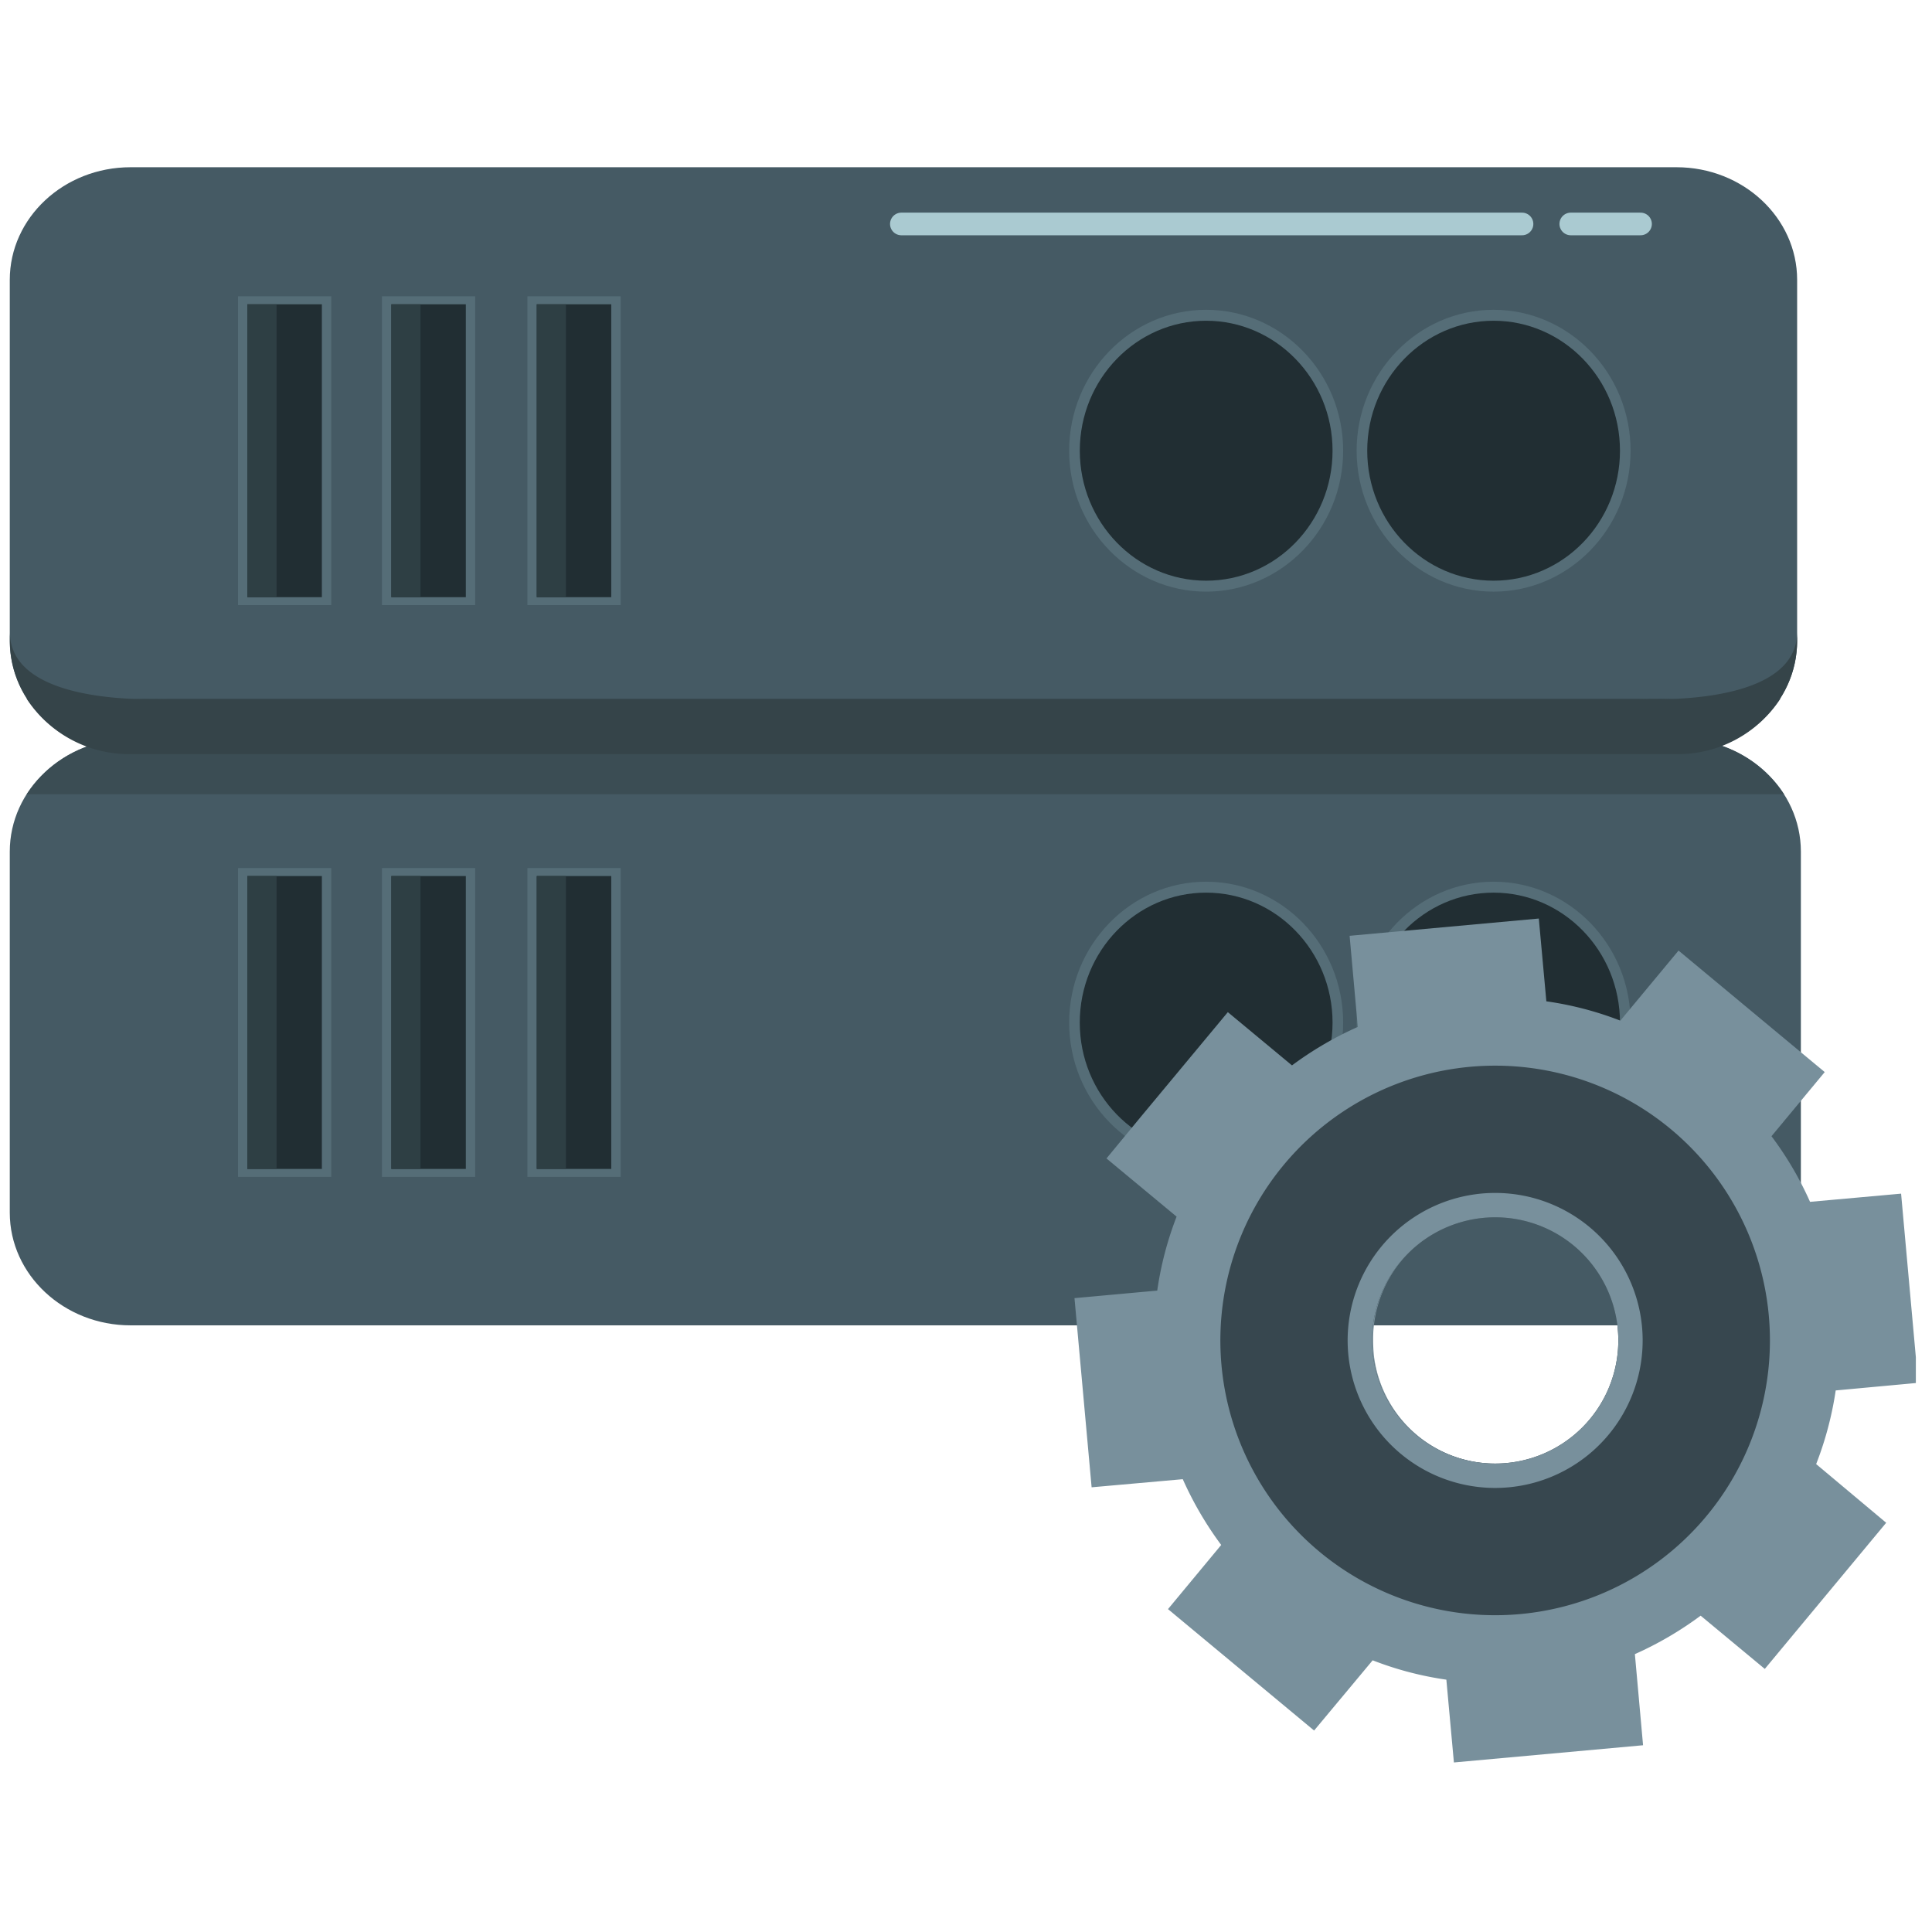 <svg xmlns="http://www.w3.org/2000/svg" viewBox="0 0 512 512" id="server-setting">
  <g>
    <path fill="#455a64" d="M477.25,225.69v95.68c0,16.46-14.33,29.86-32,29.86H34.59c-17.62,0-32-13.39-32-29.86V225.69c0-16.46,14.33-29.86,32-29.86H445.3C462.92,195.84,477.25,209.23,477.25,225.69Z"></path>
    <rect width="24.71" height="81.84" x="63.08" y="230.05" fill="#556d77"></rect>
    <path fill="#556d77" d="M355.95,271c0,20.59-16.29,37.35-36.31,37.35S283.34,291.56,283.34,271s16.28-37.34,36.29-37.34S355.95,250.38,355.95,271Z"></path>
    <rect width="19.74" height="77.62" x="65.56" y="232.16" fill="#212e33"></rect>
    <path fill="#212e33" d="M353.14,271c0,19-15,34.45-33.5,34.45S286.15,290,286.15,271s15-34.44,33.48-34.44S353.14,252,353.14,271Z"></path>
    <path fill="#3b4d54" d="M472.8,210.5H7.08a32.47,32.47,0,0,1,27.51-14.66H445.3A32.47,32.47,0,0,1,472.8,210.5Z"></path>
    <rect width="24.71" height="81.84" x="101.22" y="230.05" fill="#556d77"></rect>
    <rect width="19.74" height="77.62" x="103.71" y="232.16" fill="#212e33"></rect>
    <rect width="24.71" height="81.84" x="139.77" y="230.05" fill="#556d77"></rect>
    <rect width="19.74" height="77.62" x="142.25" y="232.16" fill="#212e33"></rect>
    <rect width="7.73" height="77.62" x="65.56" y="232.16" fill="#2e3f44"></rect>
    <rect width="7.73" height="77.62" x="103.71" y="232.16" fill="#2e3f44"></rect>
    <rect width="7.73" height="77.62" x="142.25" y="232.16" fill="#2e3f44"></rect>
    <path fill="#556d77" d="M432.12,271c0,20.59-16.29,37.35-36.31,37.35S359.52,291.56,359.52,271s16.28-37.34,36.29-37.34S432.12,250.38,432.12,271Z"></path>
    <path fill="#212e33" d="M429.31,271c0,19-15,34.45-33.5,34.45S362.33,290,362.33,271s15-34.44,33.48-34.44S429.31,252,429.31,271Z"></path>
    <path fill="#455a64" d="M476.26,74.17v95.68c0,16.46-14.34,29.85-32,29.85H34.59c-17.62,0-32-13.39-32-29.85V74.17c0-16.46,14.34-29.85,32-29.85H444.3C461.92,44.32,476.26,57.71,476.26,74.17Z"></path>
    <rect width="24.71" height="81.84" x="63.08" y="78.52" fill="#556d77"></rect>
    <path fill="#556d77" d="M355.95,119.44c0,20.59-16.29,37.35-36.31,37.35S283.34,140,283.34,119.44s16.28-37.34,36.29-37.34S355.95,98.85,355.95,119.44Z"></path>
    <rect width="19.74" height="77.62" x="65.56" y="80.64" fill="#212e33"></rect>
    <path fill="#212e33" d="M353.14,119.44c0,19-15,34.45-33.5,34.45s-33.48-15.46-33.48-34.45S301.17,85,319.63,85,353.14,100.45,353.14,119.44Z"></path>
    <rect width="24.71" height="81.84" x="101.22" y="78.52" fill="#556d77"></rect>
    <rect width="19.74" height="77.62" x="103.71" y="80.64" fill="#212e33"></rect>
    <rect width="24.71" height="81.84" x="139.77" y="78.52" fill="#556d77"></rect>
    <rect width="19.74" height="77.62" x="142.25" y="80.64" fill="#212e33"></rect>
    <rect width="7.73" height="77.62" x="65.56" y="80.64" fill="#2e3f44"></rect>
    <rect width="7.73" height="77.62" x="103.71" y="80.64" fill="#2e3f44"></rect>
    <rect width="7.73" height="77.62" x="142.25" y="80.64" fill="#2e3f44"></rect>
    <path fill="#556d77" d="M432.12,119.44c0,20.59-16.29,37.35-36.31,37.35S359.52,140,359.52,119.44s16.28-37.34,36.29-37.34S432.12,98.85,432.12,119.44Z"></path>
    <path fill="#212e33" d="M429.31,119.44c0,19-15,34.45-33.5,34.45s-33.48-15.46-33.48-34.45S377.35,85,395.81,85,429.31,100.45,429.31,119.44Z"></path>
    <line x1="238.87" x2="403.35" y1="59.35" y2="59.35" fill="none" stroke="#aacad1" stroke-linecap="round" stroke-linejoin="round" stroke-width="6"></line>
    <line x1="416.27" x2="434.76" y1="59.35" y2="59.35" fill="none" stroke="#aacad1" stroke-linecap="round" stroke-linejoin="round" stroke-width="6"></line>
    <path fill="#314044" d="M44.59,185.2s-4.18.27-9.9,0Z"></path>
    <path fill="#354449" d="M476.26,169.85a28.29,28.29,0,0,1-4.55,15.35h.09a32.47,32.47,0,0,1-27.51,14.66H34.59A32.47,32.47,0,0,1,7.08,185.2h.09a28.29,28.29,0,0,1-4.55-15.35v-2.35c0,14,19.66,17.11,32.06,17.69,5.72.27,9.9,0,9.9,0H434.3s4.18.27,9.9,0c12.4-.58,32.05-3.72,32.05-17.69Z"></path>
    <path fill="#314044" d="M444.21,185.2c-5.73.27-9.9,0-9.9,0Z"></path>
    <path fill="#78909c" d="M507.72,366.52v-6.84l-3.91-43.35-24.13,2.17a89.68,89.68,0,0,0-10.22-17.39l14.11-17-38.74-32.2-15.42,18.57a88.09,88.09,0,0,0-19.61-5.12l-2-21.94L357.66,248l2.17,24.14a92.09,92.09,0,0,0-17.44,10.2l-17-14.11L302.3,296l-9.07,11,18.58,15.42a89.32,89.32,0,0,0-5.13,19.6l-21.93,2,4.54,50.13L313.45,392a91.92,91.92,0,0,0,10.18,17.43l-14.1,17,38.72,32.18L363.77,440a88,88,0,0,0,19.53,5.13l2,21.94,50.13-4.56-2.17-24.15a92.18,92.18,0,0,0,17.43-10.19l17,14.11,32.17-38.73L481.3,388a89.94,89.94,0,0,0,5.18-19.52ZM429.21,356a14.67,14.67,0,0,1-.2,2.37l-.06.47a32.64,32.64,0,0,1-64.89.07c-.09-1.23-.17-2.52-.17-3.61v-.73a32.66,32.66,0,0,1,65.32.73Z"></path>
    <path fill="#37474f" d="M396.24,282.41a72.82,72.82,0,1,0,72.81,72.82A72.82,72.82,0,0,0,396.24,282.41Zm0,105.45a32.63,32.63,0,1,1,32.63-32.63A32.63,32.63,0,0,1,396.24,387.86Z"></path>
    <path fill="#78909c" d="M396.24,316.14a39.09,39.09,0,1,0,39.08,39.09A39.09,39.09,0,0,0,396.24,316.14Zm0,71.72a32.63,32.63,0,1,1,32.63-32.63A32.63,32.63,0,0,1,396.24,387.86Z"></path>
  </g>
</svg>
